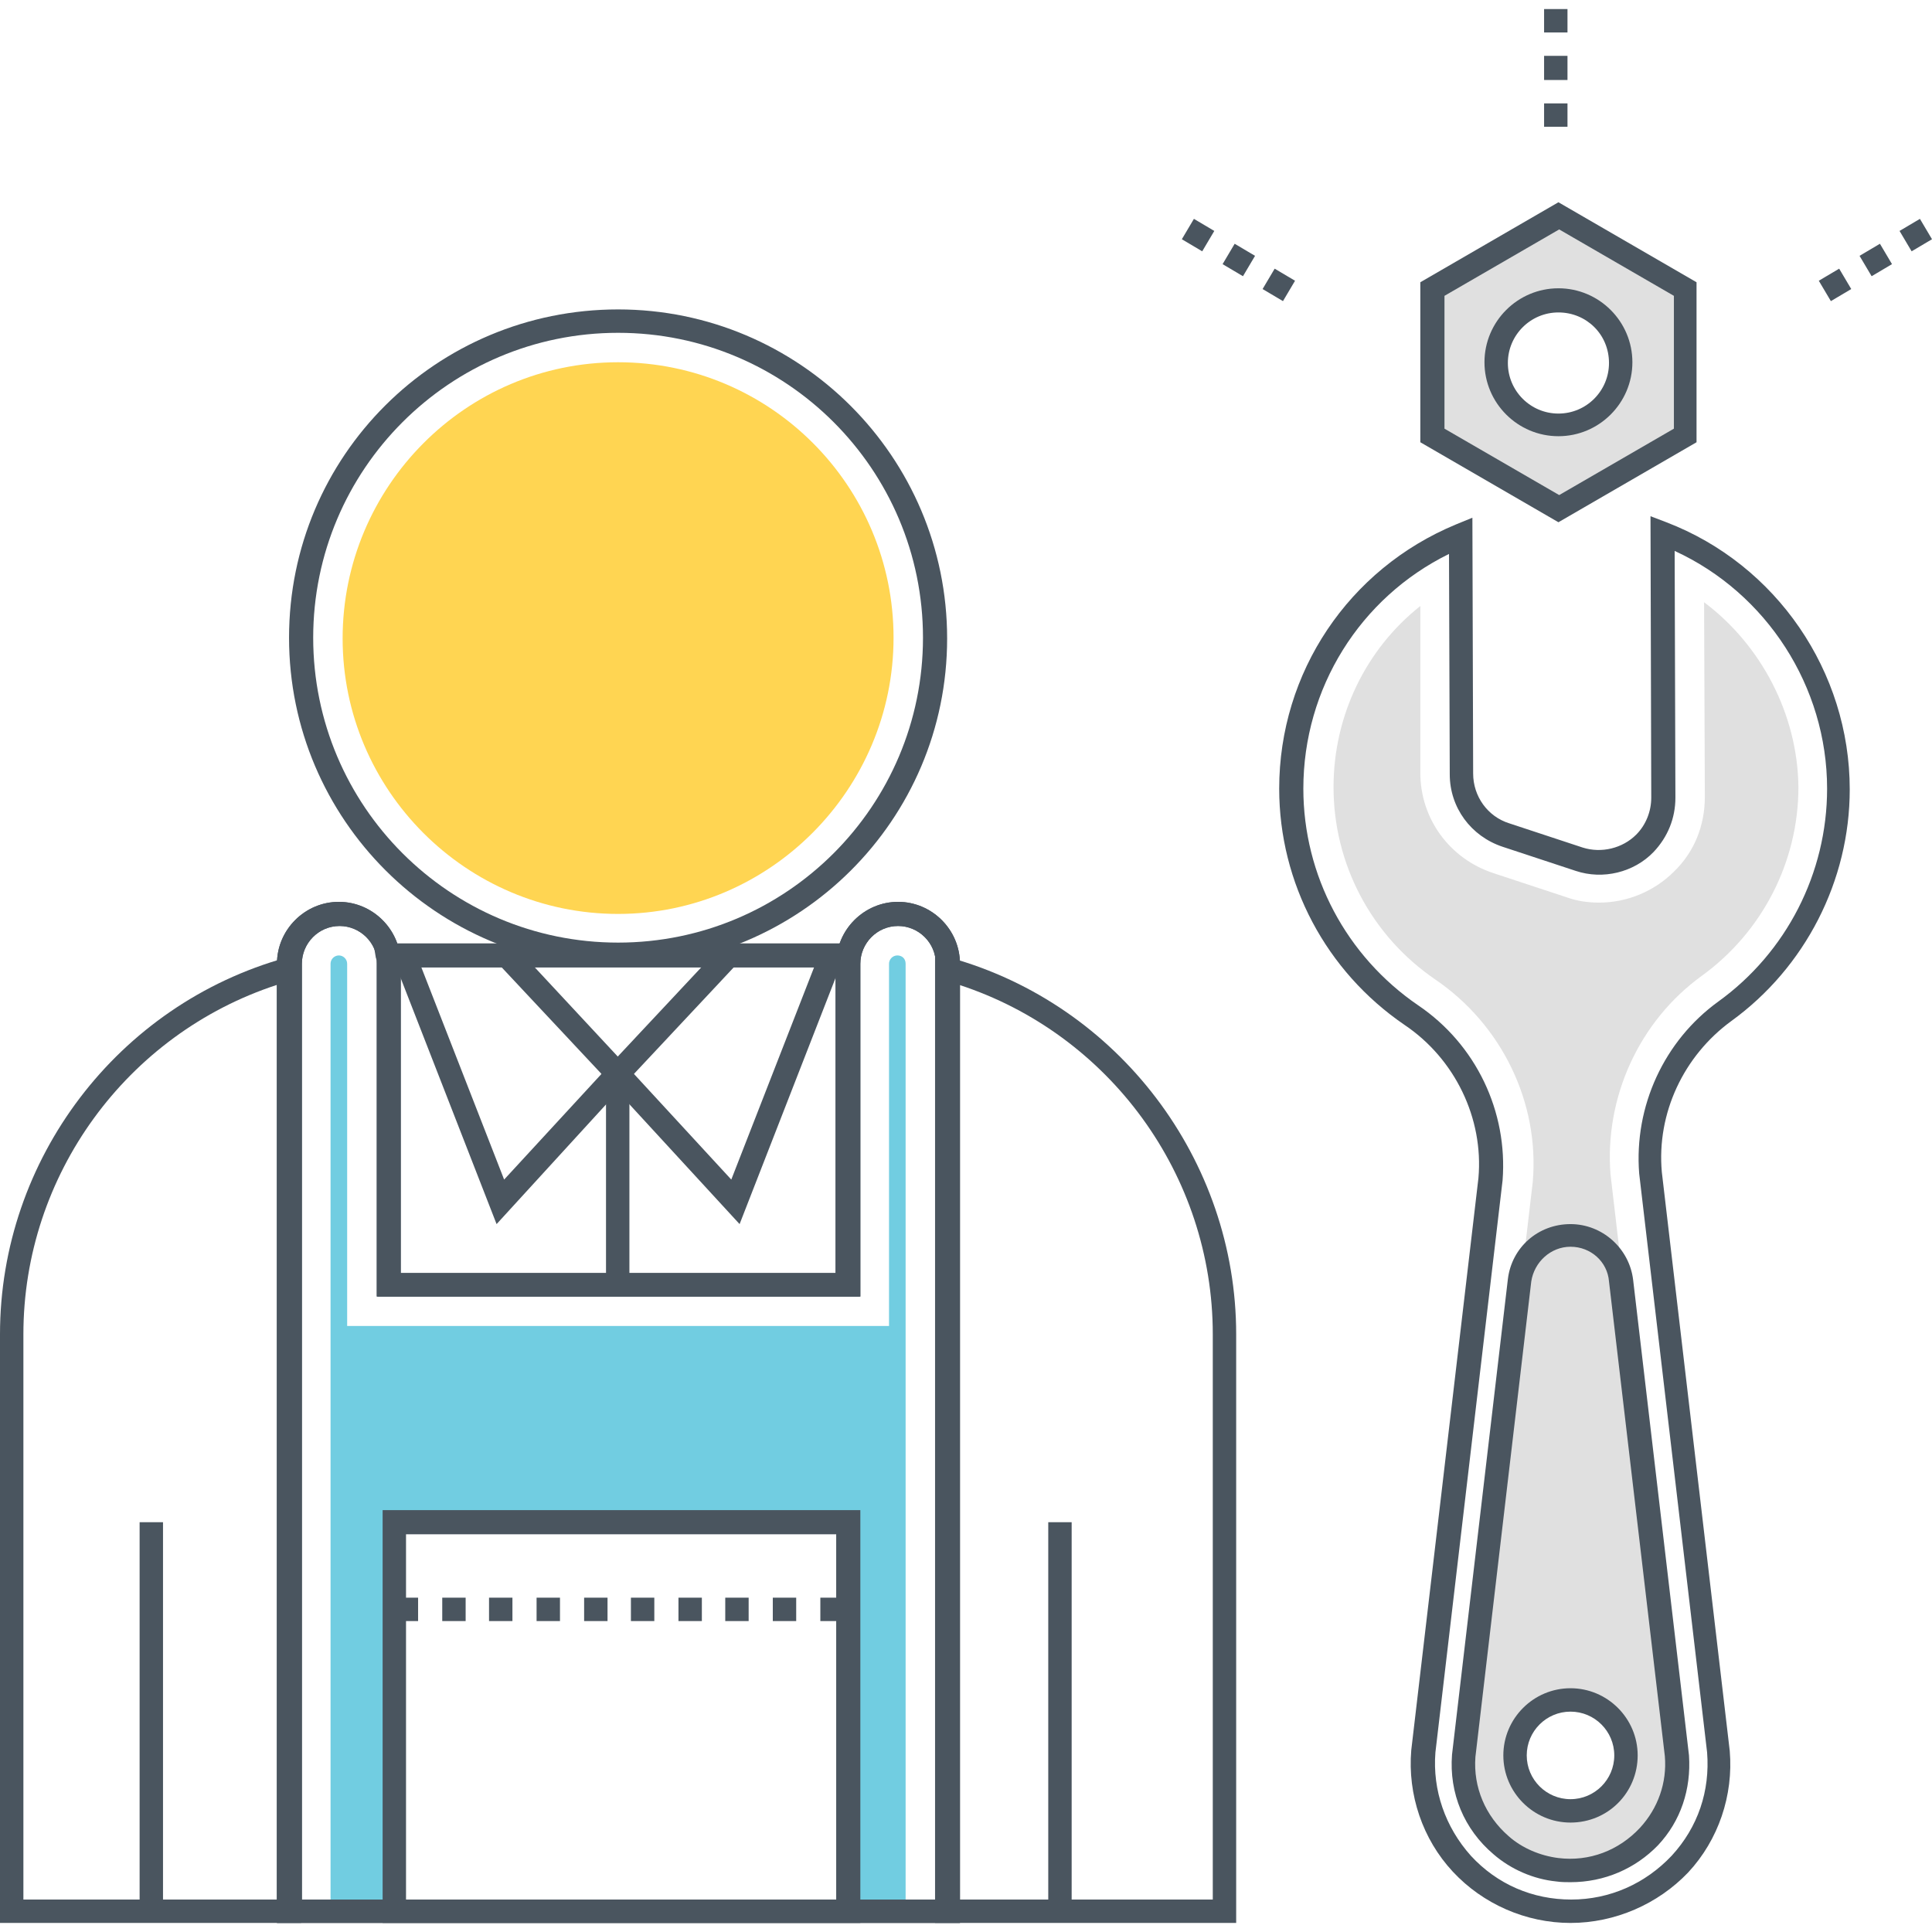 <?xml version="1.0" encoding="utf-8"?>
<!-- Generator: Adobe Illustrator 18.0.0, SVG Export Plug-In . SVG Version: 6.00 Build 0)  -->
<!DOCTYPE svg PUBLIC "-//W3C//DTD SVG 1.1//EN" "http://www.w3.org/Graphics/SVG/1.1/DTD/svg11.dtd">
<svg version="1.1" id="Layer_1" xmlns="http://www.w3.org/2000/svg" xmlns:xlink="http://www.w3.org/1999/xlink" x="0px" y="0px"
	 width="256px" height="256px" viewBox="0 0 256 256" enable-background="new 0 0 256 256" xml:space="preserve">
<g>
	<g>
		<path fill="#71CDE1" d="M120,127.7v125.6h-7.6v-51.5H52.3v51.5h-8.5V127.7c0-0.6,0.5-1.1,1.1-1.1c0.6,0,1.1,0.5,1.1,1.1v48h71.8
			v-48c0-0.6,0.5-1.1,1.1-1.1C119.5,126.6,120,127,120,127.7z"/>
	</g>
	<g>
		<g>
			<g>
				<path fill="#4A555F" d="M81.9,128.1c-24,0-43.6-19.5-43.6-43.6S57.8,41,81.9,41c24,0,43.6,19.5,43.6,43.6
					S105.9,128.1,81.9,128.1z M81.9,44.1c-22.3,0-40.4,18.1-40.4,40.4c0,22.3,18.1,40.4,40.4,40.4s40.4-18.1,40.4-40.4
					C122.3,62.2,104.2,44.1,81.9,44.1z"/>
			</g>
			<g>
				<path fill="#FFD552" d="M81.9,121.1c-20.1,0-36.5-16.4-36.5-36.5S61.7,48,81.9,48s36.5,16.4,36.5,36.5S102,121.1,81.9,121.1z"/>
			</g>
			<g>
				<path fill="#4A555F" d="M39.9,254.8H0v-78c0-23.2,15.6-43.7,37.9-49.9l2-0.6V254.8z M3.1,251.7h33.6V130.5
					C16.8,137,3.1,155.7,3.1,176.8V251.7z"/>
			</g>
			<g>
				<path fill="#4A555F" d="M113.9,171.8h-64v-44.1c0-0.3,0-0.6-0.1-0.8l-0.3-1.8h64.8l-0.3,1.8c0,0.3-0.1,0.6-0.1,0.8V171.8z
					 M53,168.7h57.7v-40.5H53V168.7z"/>
			</g>
			<g>
				<path fill="#4A555F" d="M163.8,254.8h-39.9V126.3l2,0.6c22.3,6.2,37.9,26.8,37.9,49.9V254.8z M127.1,251.7h33.6v-74.9
					c0-21.1-13.7-39.8-33.6-46.3V251.7z"/>
			</g>
		</g>
		<g>
			<rect x="18.5" y="201.7" fill="#4A555F" width="3.1" height="51.5"/>
		</g>
		<g>
			<rect x="138.9" y="201.7" fill="#4A555F" width="3.1" height="51.5"/>
		</g>
	</g>
	<g>
		<path fill="#4A555F" d="M127.1,254.8H36.7V127.7c0-4.5,3.7-8.2,8.2-8.2s8.2,3.7,8.2,8.2v41h57.7v-41c0-4.5,3.7-8.2,8.2-8.2
			s8.2,3.7,8.2,8.2V254.8z M39.9,251.7h84.1v-124c0-2.8-2.3-5-5-5c-2.8,0-5,2.3-5,5v44.1h-64v-44.1c0-2.8-2.3-5-5-5
			c-2.8,0-5,2.3-5,5V251.7z"/>
	</g>
	<g>
		<path fill="#4A555F" d="M127.1,254.8H36.7V127.7c0-4.5,3.7-8.2,8.2-8.2s8.2,3.7,8.2,8.2v41h57.7v-41c0-4.5,3.7-8.2,8.2-8.2
			s8.2,3.7,8.2,8.2V254.8z M39.9,251.7h84.1v-124c0-2.8-2.3-5-5-5c-2.8,0-5,2.3-5,5v44.1h-64v-44.1c0-2.8-2.3-5-5-5
			c-2.8,0-5,2.3-5,5V251.7z"/>
	</g>
	<g>
		<path fill="#4A555F" d="M114,254.8H50.7v-54.7H114V254.8z M53.8,251.7h57v-48.4h-57V251.7z"/>
	</g>
	<g>
		<path fill="#4A555F" d="M111.8,214.8h-3.1v-3.1h3.1V214.8z M105.5,214.8h-3.1v-3.1h3.1V214.8z M99.2,214.8h-3.1v-3.1h3.1V214.8z
			 M93,214.8h-3.1v-3.1H93V214.8z M86.7,214.8h-3.1v-3.1h3.1V214.8z M80.5,214.8h-3.1v-3.1h3.1V214.8z M74.2,214.8h-3.1v-3.1h3.1
			V214.8z M67.9,214.8h-3.1v-3.1h3.1V214.8z M61.7,214.8h-3.1v-3.1h3.1V214.8z M55.4,214.8h-3.1v-3.1h3.1V214.8z"/>
	</g>
	<g>
		<path fill="#4A555F" d="M65.8,162.2L51.3,125h16.6L84,142.3L65.8,162.2z M55.8,128.1l11,28.2l12.9-14l-13.3-14.2H55.8z"/>
	</g>
	<g>
		<path fill="#4A555F" d="M98,162.2l-18.3-19.9L95.9,125h16.6L98,162.2z M84,142.3l12.9,14l11-28.2H97.3L84,142.3z"/>
	</g>
	<g>
		<rect x="80.3" y="142.3" fill="#4A555F" width="3.1" height="27.9"/>
	</g>
	<g>
		<path fill="#4A555F" d="M208.1,254.8c-5.9,0-11.6-2.5-15.6-6.8c-4-4.3-6-10.2-5.5-16.1l8.9-75.8c0.7-7.9-3.1-15.8-9.8-20.3
			c-10.4-7.1-16.6-18.8-16.6-31.3c0-15.4,9.2-29.1,23.4-35l2.2-0.9l0.1,33.9c0,3,1.9,5.7,4.8,6.6l9.7,3.2c2.5,0.8,5.3,0.1,7.1-1.7
			c1.3-1.3,2-3.1,2-4.9l-0.1-37.3l2.1,0.8c14.6,5.6,24.3,19.8,24.3,35.4c0,12.1-5.9,23.6-15.7,30.7c-6.3,4.6-9.9,12.2-9.2,20l9,76.7
			c0.5,5.9-1.5,11.8-5.5,16.1C219.7,252.3,214,254.8,208.1,254.8z M192,73.4c-11.8,5.8-19.3,17.8-19.3,31.1
			c0,11.5,5.7,22.2,15.2,28.7c7.7,5.2,11.9,14.1,11.2,23.2l-8.9,75.8c-0.4,5,1.3,9.9,4.7,13.7c3.5,3.8,8.2,5.8,13.3,5.8
			c5.1,0,9.8-2.1,13.3-5.8c3.5-3.8,5.1-8.6,4.7-13.7l-9-76.7c-0.7-8.9,3.3-17.6,10.5-22.8c9-6.5,14.4-17,14.4-28.2
			c0-13.5-8-25.9-20.2-31.5l0.1,32.7c0,2.7-1,5.2-2.9,7.2c-2.6,2.7-6.7,3.7-10.3,2.5l-9.7-3.2c-4.2-1.4-7-5.2-7-9.6L192,73.4z"/>
	</g>
	<g>
		<path fill="#E0E0E0" d="M225.8,79.8l0.1,25.8c0,3.8-1.4,7.3-4.1,9.9c-2.6,2.6-6.2,4.1-9.9,4.1c-1.5,0-2.9-0.2-4.3-0.7l-9.7-3.2
			c-5.8-1.9-9.7-7.2-9.7-13.3l0-22.1c-7.2,5.7-11.5,14.5-11.5,24c0,10.2,5,19.7,13.5,25.5c8.8,6,13.8,16.3,12.9,26.8l-8.9,75.9
			c-0.3,4,1,7.7,3.7,10.7c2.7,2.9,6.4,4.6,10.4,4.6c4,0,7.7-1.6,10.4-4.6c2.7-2.9,4-6.7,3.7-10.7l-9-76.9
			c-0.8-10.2,3.8-20.3,12.1-26.3c8-5.8,12.8-15.1,12.8-25C238.2,94.7,233.4,85.5,225.8,79.8z M215.5,232.6c0,4.1-3.3,7.4-7.4,7.4
			c-4.1,0-7.4-3.3-7.4-7.4c0-4.1,3.3-7.4,7.4-7.4C212.2,225.2,215.5,228.5,215.5,232.6z"/>
	</g>
	<g>
		<path fill="#4A555F" d="M208.1,249.4L208.1,249.4c-0.6,0-1.2,0-1.9-0.1c-3-0.3-6-1.6-8.3-3.6c-3.9-3.3-5.9-8.1-5.5-13.2l7.4-63
			c0.5-4.2,4-7.3,8.3-7.3c4.2,0,7.8,3.2,8.3,7.4l7.4,63c0.3,4.5-1.1,8.7-4.1,11.9C216.7,247.6,212.6,249.4,208.1,249.4z
			 M208.1,165.2c-2.6,0-4.8,2-5.2,4.6l-7.4,63c-0.3,4,1.3,7.8,4.4,10.5c1.8,1.6,4.2,2.6,6.6,2.9c4.1,0.5,8-1,10.8-4
			c2.4-2.6,3.6-6,3.3-9.5l-7.4-62.9C213,167.2,210.8,165.2,208.1,165.2z"/>
	</g>
	<g>
		<path fill="#E0E0E0" d="M206.5,28.7l-16.8,9.7v19.3l16.8,9.7l16.8-9.7V38.3L206.5,28.7z M206.5,56.2c-4.5,0-8.2-3.7-8.2-8.2
			c0-4.5,3.7-8.2,8.2-8.2c4.5,0,8.2,3.7,8.2,8.2C214.8,52.5,211.1,56.2,206.5,56.2z"/>
	</g>
	<g>
		<path fill="#4A555F" d="M206.5,69.2l-18.3-10.6V37.4l18.3-10.6l18.3,10.6v21.2L206.5,69.2z M191.4,56.8l15.2,8.8l15.2-8.8V39.2
			l-15.2-8.8l-15.2,8.8V56.8z"/>
	</g>
	<g>
		<path fill="#4A555F" d="M206.5,57.8c-5.4,0-9.8-4.4-9.8-9.8s4.4-9.8,9.8-9.8s9.8,4.4,9.8,9.8S211.9,57.8,206.5,57.8z M206.5,41.4
			c-3.7,0-6.7,3-6.7,6.7c0,3.7,3,6.7,6.7,6.7c3.7,0,6.7-3,6.7-6.7C213.2,44.3,210.2,41.4,206.5,41.4z"/>
	</g>
	<g>
		<path fill="#4A555F" d="M208.1,241.5c-4.9,0-8.9-4-8.9-8.9s4-8.9,8.9-8.9c4.9,0,8.9,4,8.9,8.9S213.1,241.5,208.1,241.5z
			 M208.1,226.8c-3.2,0-5.8,2.6-5.8,5.8c0,3.2,2.6,5.8,5.8,5.8c3.2,0,5.8-2.6,5.8-5.8C213.9,229.4,211.3,226.8,208.1,226.8z"/>
	</g>
	<g>
		<g>
			<path fill="#4A555F" d="M207.7,16.8h-3.1v-3.1h3.1V16.8z M207.7,10.6h-3.1V7.4h3.1V10.6z M207.7,4.3h-3.1V1.2h3.1V4.3z"/>
		</g>
		<g>
			<path fill="#4A555F" d="M242.6,39.9l-1.6-2.7l2.7-1.6l1.6,2.7L242.6,39.9z M248,36.6l-1.6-2.7l2.7-1.6l1.6,2.7L248,36.6z
				 M253.3,33.3l-1.6-2.7l2.7-1.6l1.6,2.7L253.3,33.3z"/>
		</g>
	</g>
	<g>
		<g>
			<path fill="#4A555F" d="M170,39.9l-2.7-1.6l1.6-2.7l2.7,1.6L170,39.9z M164.7,36.6L162,35l1.6-2.7l2.7,1.6L164.7,36.6z
				 M159.3,33.3l-2.7-1.6l1.6-2.7l2.7,1.6L159.3,33.3z"/>
		</g>
	</g>
</g>
</svg>
